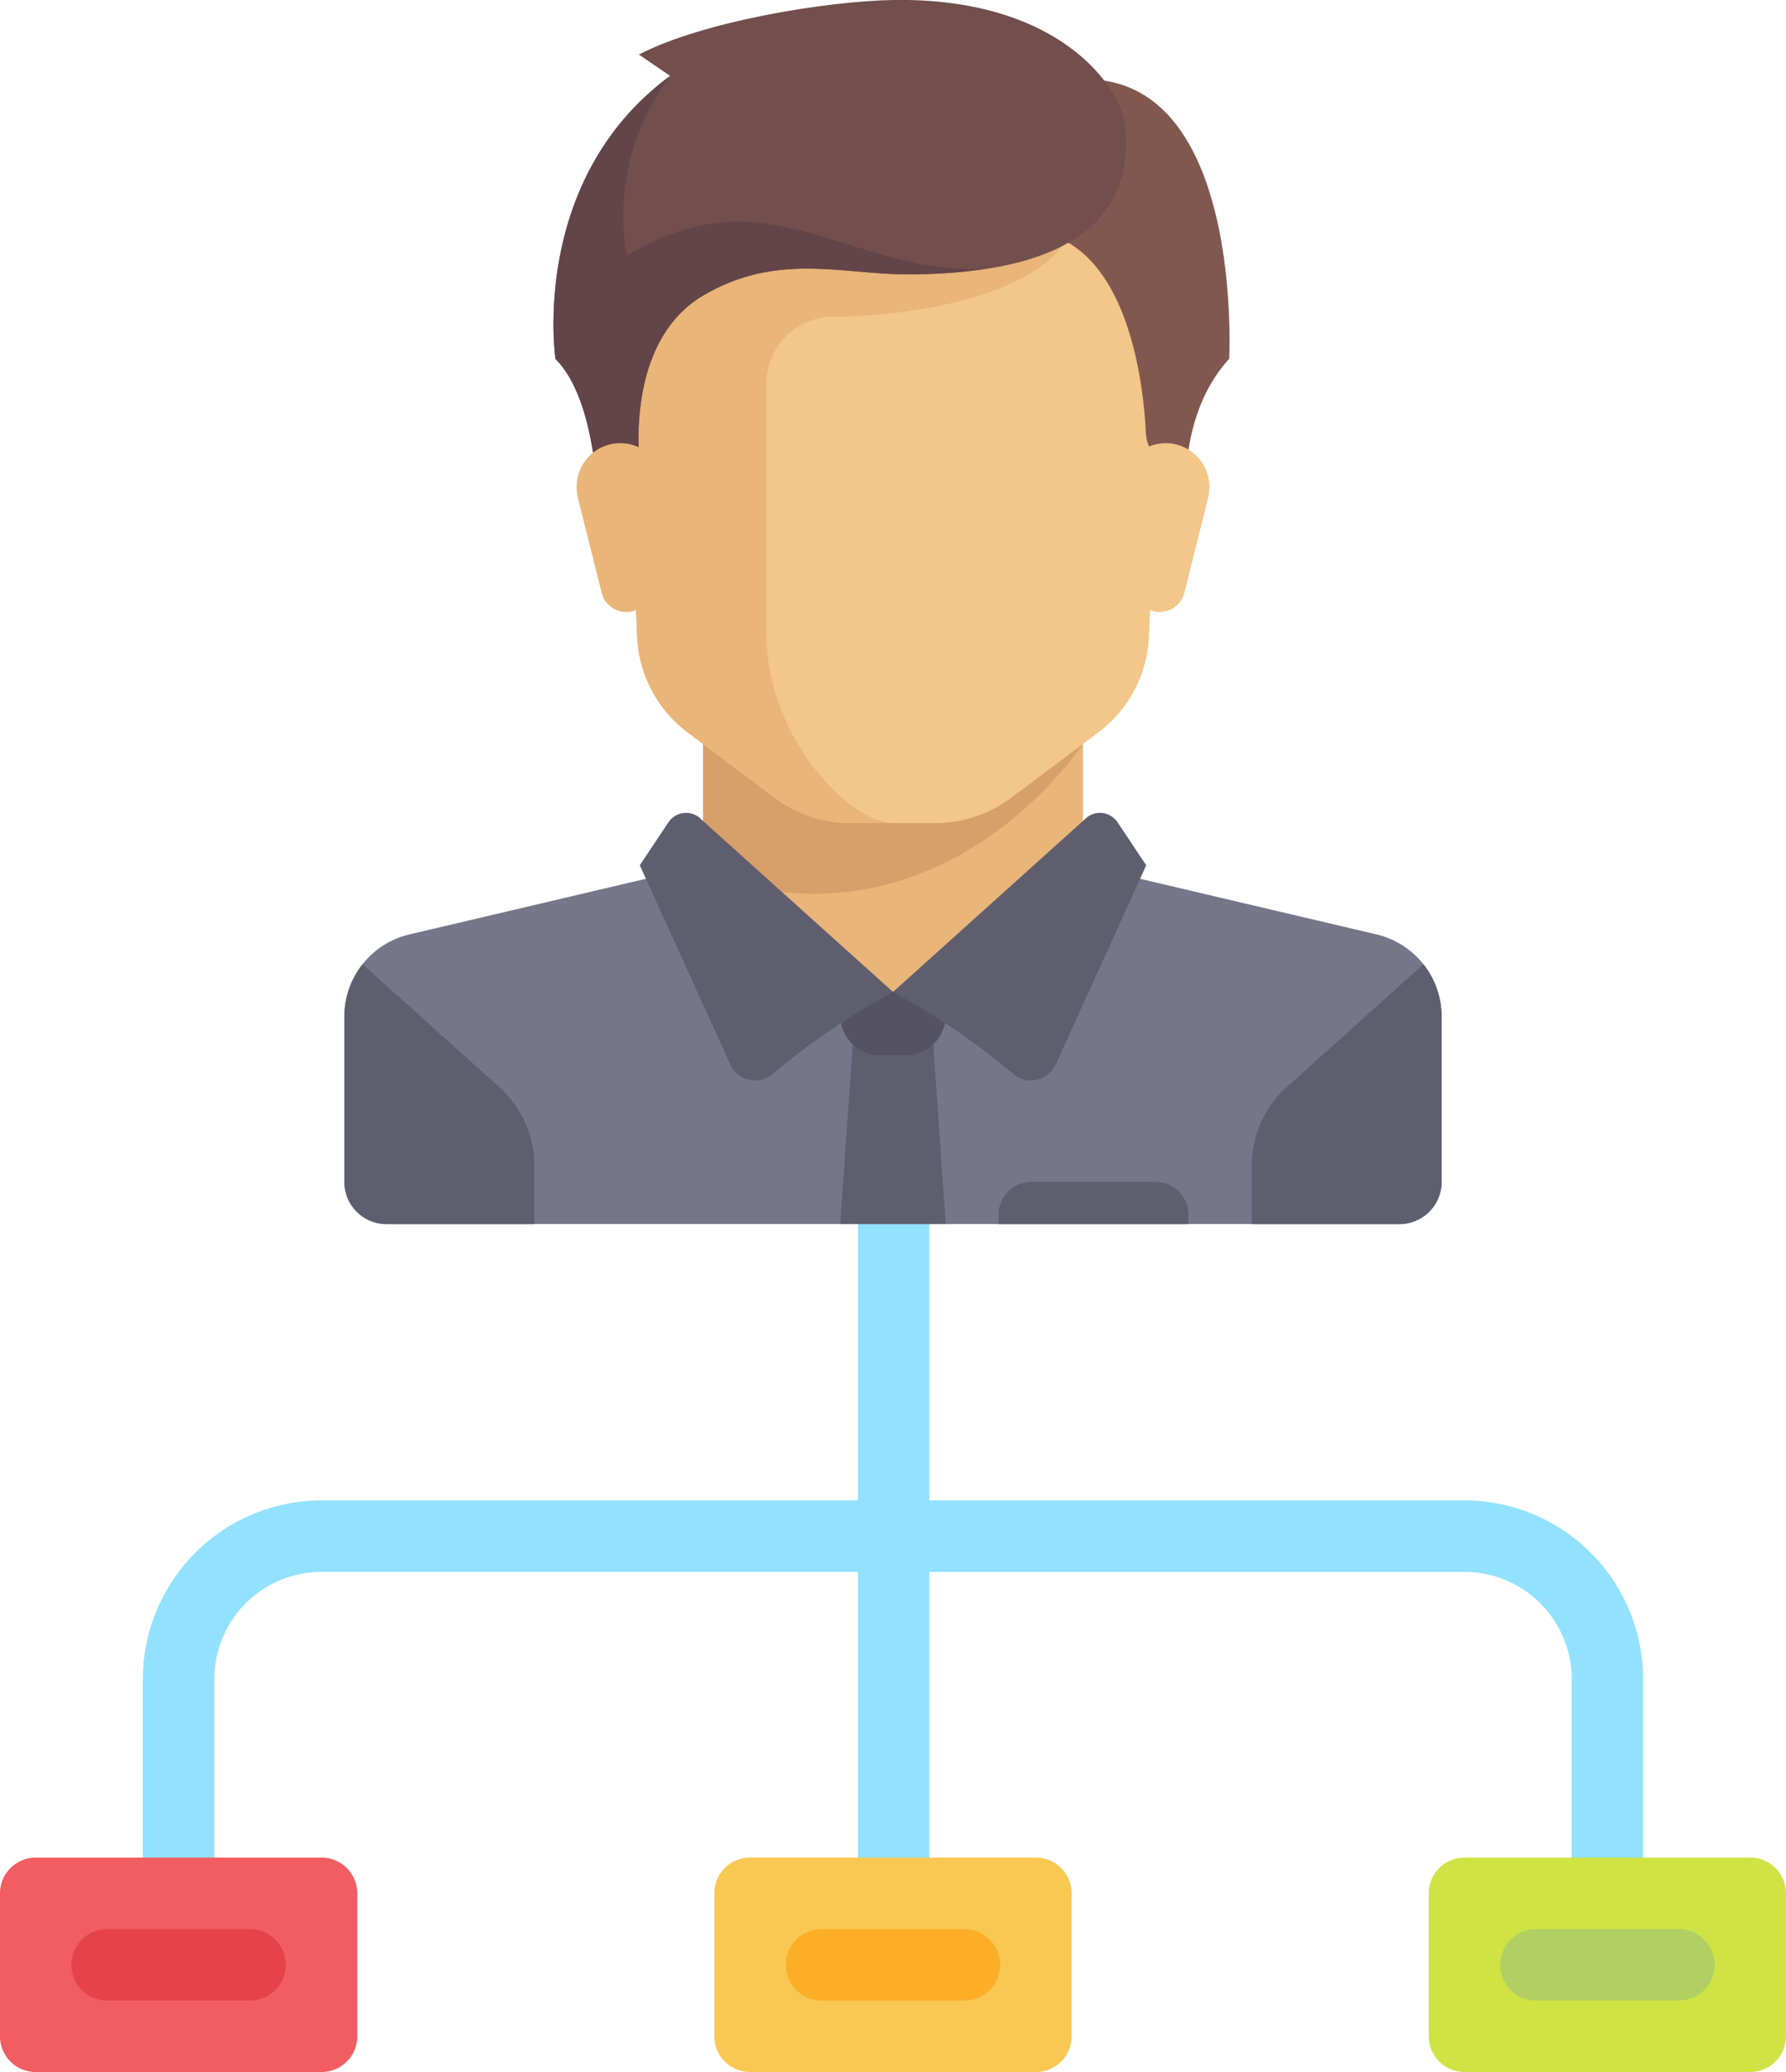 <svg id="Grupo_8817" data-name="Grupo 8817" xmlns="http://www.w3.org/2000/svg" xmlns:xlink="http://www.w3.org/1999/xlink" width="101.22" height="117.416" viewBox="0 0 101.22 117.416">
  <defs>
    <clipPath id="clip-path">
      <rect id="Rectángulo_5796" data-name="Rectángulo 5796" width="101.22" height="117.416" fill="none"/>
    </clipPath>
  </defs>
  <g id="Grupo_8816" data-name="Grupo 8816" clip-path="url(#clip-path)">
    <path id="Trazado_7530" data-name="Trazado 7530" d="M110.213,309.75H79.881V293.62a2.024,2.024,0,0,0-4.049,0v16.13h-30.4A10.134,10.134,0,0,0,35.31,319.872v12.147a2.024,2.024,0,0,0,4.049,0V319.872a6.08,6.08,0,0,1,6.073-6.073h30.4v18.22a2.024,2.024,0,0,0,4.049,0V313.8h30.332a6.08,6.08,0,0,1,6.073,6.073v12.147a2.024,2.024,0,0,0,4.049,0V319.872a10.134,10.134,0,0,0-10.122-10.122" transform="translate(-27.212 -224.725)" fill="#92e1ff"/>
    <path id="Trazado_7531" data-name="Trazado 7531" d="M195.283,185.69v-8.371H173.757v8.371l10.763,9.567Z" transform="translate(-133.91 -136.655)" fill="#e9b578"/>
    <path id="Trazado_7532" data-name="Trazado 7532" d="M143.6,217.218l-14.8-3.482a2.381,2.381,0,0,1-.621-.25L116.2,220.478l-11.518-7.33a2.383,2.383,0,0,1-1.089.588l-14.8,3.482a4.784,4.784,0,0,0-3.688,4.656v9.366a2.392,2.392,0,0,0,2.392,2.392h57.4a2.392,2.392,0,0,0,2.392-2.392v-9.366a4.784,4.784,0,0,0-3.688-4.656" transform="translate(-65.589 -164.267)" fill="#76768a"/>
    <path id="Trazado_7533" data-name="Trazado 7533" d="M173.757,177.318v8.832c13.558,4.885,21.526-7.341,21.526-7.341v-1.492H173.757Z" transform="translate(-133.91 -136.654)" fill="#d7a06b"/>
    <path id="Trazado_7534" data-name="Trazado 7534" d="M152.9,57.379l1.042,22.927A7.177,7.177,0,0,0,156.8,85.72l4.945,3.708a7.175,7.175,0,0,0,4.305,1.435h4.784a7.175,7.175,0,0,0,4.305-1.435l4.945-3.708a7.176,7.176,0,0,0,2.863-5.415l1.042-22.927Z" transform="translate(-117.833 -44.22)" fill="#f3c689"/>
    <path id="Trazado_7535" data-name="Trazado 7535" d="M164.856,62.163c4.784,0,11.959-1.2,13.661-4.784H152.9l1.042,22.927A7.177,7.177,0,0,0,156.8,85.72l4.945,3.708a7.175,7.175,0,0,0,4.305,1.435h2.392c-2.392,0-7.175-4.784-7.175-10.763V65.75a3.819,3.819,0,0,1,3.588-3.588" transform="translate(-117.833 -44.22)" fill="#e9b578"/>
    <path id="Trazado_7536" data-name="Trazado 7536" d="M311.325,245.236l7.749-6.961a4.775,4.775,0,0,1,1.03,2.965v9.366A2.392,2.392,0,0,1,317.712,253h-8.371v-3.313a5.98,5.98,0,0,1,1.984-4.449" transform="translate(-238.401 -183.632)" fill="#5f5e6f"/>
    <path id="Trazado_7537" data-name="Trazado 7537" d="M93.885,245.236l-7.749-6.961a4.774,4.774,0,0,0-1.03,2.965v9.366A2.392,2.392,0,0,0,87.5,253h8.371v-3.313a5.98,5.98,0,0,0-1.984-4.449" transform="translate(-65.589 -183.632)" fill="#5f5e6f"/>
    <path id="Trazado_7538" data-name="Trazado 7538" d="M213.632,266.3h-5.98l.748-10.763h4.484Z" transform="translate(-160.032 -196.938)" fill="#5f5e6f"/>
    <path id="Trazado_7539" data-name="Trazado 7539" d="M213.633,245.111h-5.979v1.324a2.263,2.263,0,0,0,2.263,2.263h1.453a2.263,2.263,0,0,0,2.263-2.263Z" transform="translate(-160.033 -188.9)" fill="#555363"/>
    <path id="Trazado_7540" data-name="Trazado 7540" d="M161.532,201.18l10.931,9.838a41.234,41.234,0,0,0-6.839,4.66,1.535,1.535,0,0,1-2.376-.537l-5.136-11.3,1.625-2.437a1.2,1.2,0,0,1,1.8-.226" transform="translate(-121.853 -154.807)" fill="#5f5e6f"/>
    <path id="Trazado_7541" data-name="Trazado 7541" d="M231.621,201.18l-10.931,9.838a41.238,41.238,0,0,1,6.839,4.66,1.535,1.535,0,0,0,2.376-.537l5.136-11.3-1.625-2.437a1.2,1.2,0,0,0-1.8-.226" transform="translate(-170.08 -154.807)" fill="#5f5e6f"/>
    <path id="Trazado_7542" data-name="Trazado 7542" d="M252.3,20.334l1.121,7.923c5.118,1.023,5.855,9.055,5.962,11.349a2.359,2.359,0,0,0,.378,1.169l1.953,3.029s-.668-5.008,2.392-8.371c0,0,1.05-19.882-11.805-15.1" transform="translate(-194.444 -15.099)" fill="#815850"/>
    <path id="Trazado_7543" data-name="Trazado 7543" d="M282.176,112.6l-1.351,5.4a1.438,1.438,0,0,1-2.821-.17l-.691-5.525a2.475,2.475,0,0,1,2.456-2.782h0a2.475,2.475,0,0,1,2.4,3.076" transform="translate(-213.703 -84.409)" fill="#f3c689"/>
    <path id="Trazado_7544" data-name="Trazado 7544" d="M141.614,3.093,143.383,4.3c-8,5.9-6.5,16.032-6.5,16.032,2.392,2.392,2.392,8.371,2.392,8.371l2.392-2.392s-.923-6.909,3.588-9.567c4.186-2.466,7.848-1.2,11.585-1.2,10.015,0,12.819-3.775,12.333-8.371C168.918,4.8,165.282-.154,156.015,0c-3.74.064-10.763,1.2-14.4,3.09" transform="translate(-105.404 0)" fill="#724e4c"/>
    <path id="Trazado_7545" data-name="Trazado 7545" d="M140.918,28.96a13.137,13.137,0,0,1,2.466-10.2c-8,5.9-6.5,16.032-6.5,16.032,2.392,2.392,2.392,8.371,2.392,8.371l2.392-2.392s-.923-6.909,3.588-9.567c4.186-2.466,7.848-1.2,11.585-1.2a29.388,29.388,0,0,0,4.313-.3c-7.713.259-12.26-5.584-20.233-.75" transform="translate(-105.405 -14.455)" fill="#634448"/>
    <path id="Trazado_7546" data-name="Trazado 7546" d="M142.543,112.6l1.351,5.4a1.438,1.438,0,0,0,2.822-.17l.69-5.525a2.475,2.475,0,0,0-2.456-2.782h0a2.475,2.475,0,0,0-2.4,3.076" transform="translate(-109.796 -84.409)" fill="#e9b578"/>
    <path id="Trazado_7547" data-name="Trazado 7547" d="M255.657,292.044h-7.026a1.869,1.869,0,0,0-1.869,1.869v.523h10.763v-.523a1.869,1.869,0,0,0-1.869-1.869" transform="translate(-190.173 -225.07)" fill="#5f5e6f"/>
    <path id="Trazado_7548" data-name="Trazado 7548" d="M194.772,471.182h-16.2a2.024,2.024,0,0,1-2.024-2.025v-8.1a2.024,2.024,0,0,1,2.024-2.025h16.2a2.025,2.025,0,0,1,2.025,2.025v8.1a2.025,2.025,0,0,1-2.025,2.025" transform="translate(-136.064 -353.766)" fill="#f8c852"/>
    <path id="Trazado_7549" data-name="Trazado 7549" d="M204.329,480.739h-8.1a2.024,2.024,0,0,1,0-4.049h8.1a2.024,2.024,0,0,1,0,4.049" transform="translate(-149.67 -367.372)" fill="#fcae27"/>
    <path id="Trazado_7550" data-name="Trazado 7550" d="M371.323,471.182h-16.2a2.025,2.025,0,0,1-2.025-2.025v-8.1a2.025,2.025,0,0,1,2.025-2.025h16.2a2.024,2.024,0,0,1,2.024,2.025v8.1a2.024,2.024,0,0,1-2.024,2.025" transform="translate(-272.127 -353.766)" fill="#d0e345"/>
    <path id="Trazado_7551" data-name="Trazado 7551" d="M380.881,480.739h-8.1a2.024,2.024,0,0,1,0-4.049h8.1a2.024,2.024,0,0,1,0,4.049" transform="translate(-285.734 -367.372)" fill="#b1cf62"/>
    <path id="Trazado_7552" data-name="Trazado 7552" d="M18.22,471.182H2.024A2.024,2.024,0,0,1,0,469.157v-8.1a2.024,2.024,0,0,1,2.024-2.025h16.2a2.025,2.025,0,0,1,2.025,2.025v8.1a2.025,2.025,0,0,1-2.025,2.025" transform="translate(0 -353.766)" fill="#f15d61"/>
    <path id="Trazado_7553" data-name="Trazado 7553" d="M27.777,480.739h-8.1a2.024,2.024,0,1,1,0-4.049h8.1a2.024,2.024,0,1,1,0,4.049" transform="translate(-13.606 -367.372)" fill="#e5424a"/>
  </g>
</svg>
